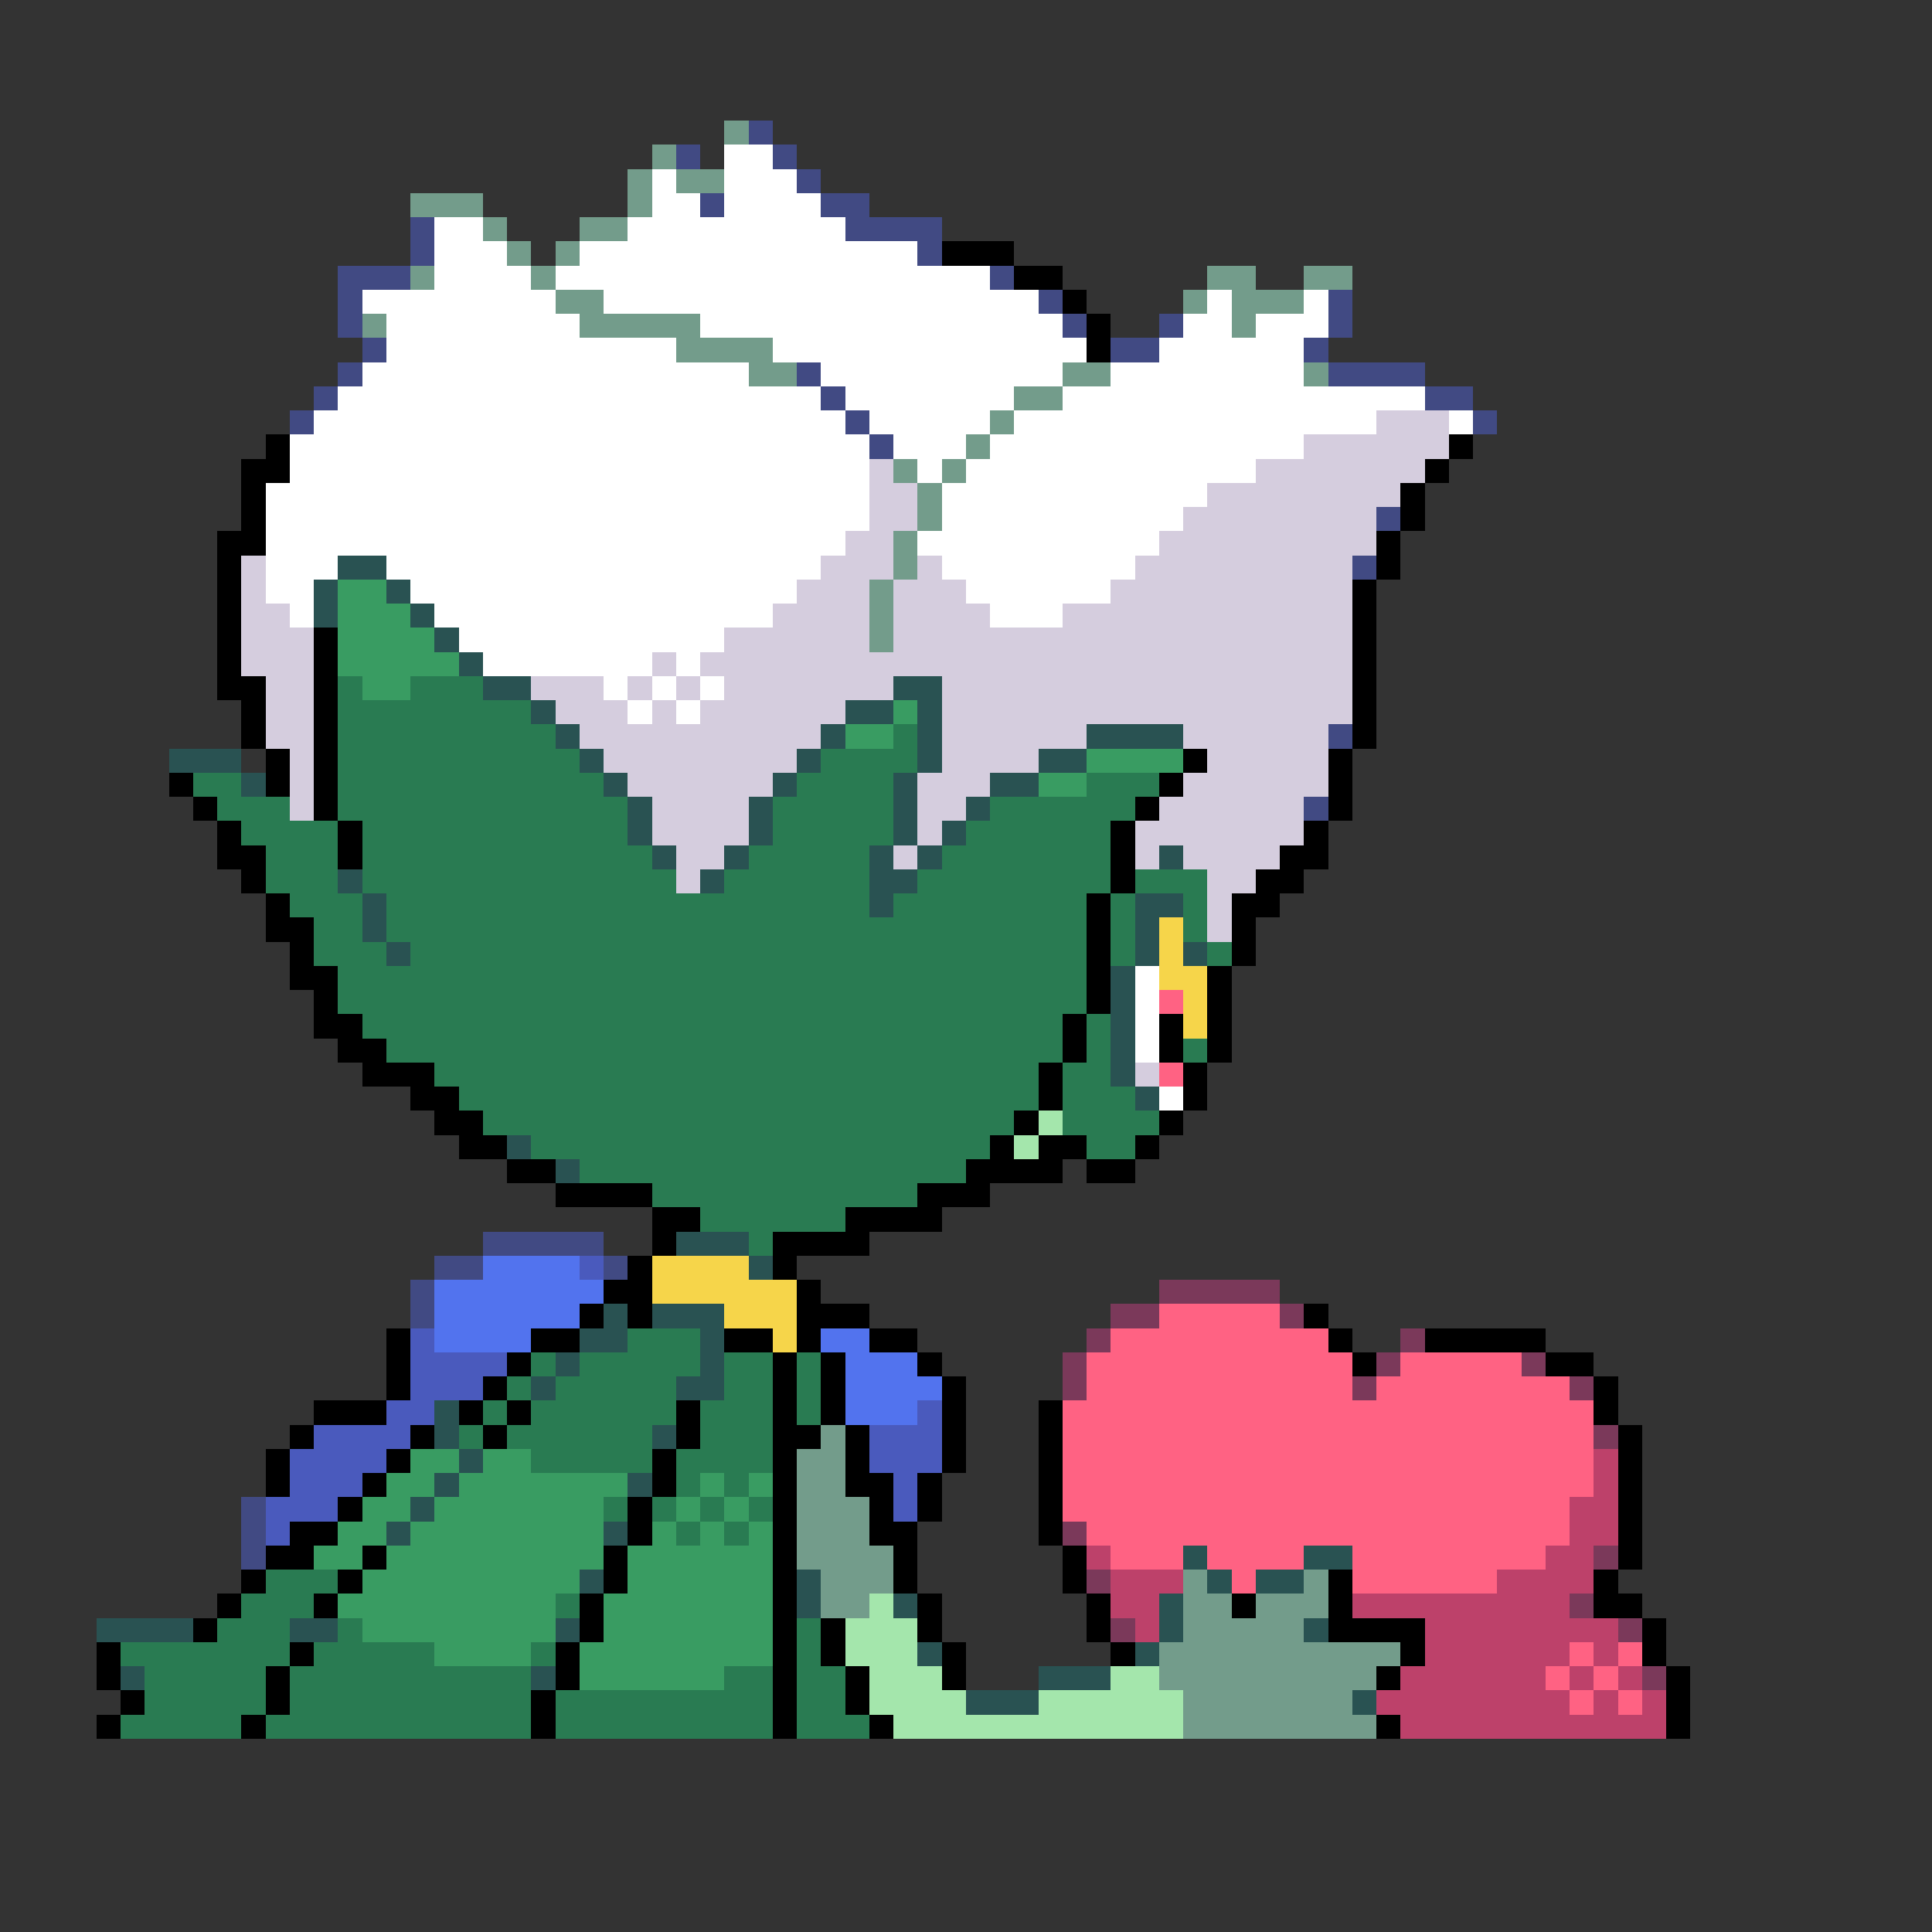<svg xmlns="http://www.w3.org/2000/svg" viewBox="0 -0.5 80 80" shape-rendering="crispEdges">
<rect x="0" y="-0.5" width="80" height="80" fill="#333333" stroke="none"/>
<path stroke="#739c8b" d="M30 5h1M27 6h1M26 7h1M28 7h2M17 8h3M26 8h1M20 9h1M24 9h2M21 10h1M23 10h1M17 11h1M22 11h1M50 11h2M54 11h2M23 12h2M49 12h1M51 12h3M15 13h1M24 13h5M51 13h1M28 14h4M31 15h2M44 15h2M54 15h1M42 16h2M41 17h1M40 18h1M37 19h1M39 19h1M38 20h1M38 21h1M37 22h1M37 23h1M36 24h1M36 25h1M36 26h1M34 59h1M33 60h2M33 61h2M33 62h3M33 63h3M33 64h4M34 65h3M49 65h1M54 65h1M34 66h2M49 66h2M52 66h3M49 67h5M48 68h10M48 69h9M49 70h7M49 71h8" />
<path stroke="#414a83" d="M31 5h1M28 6h1M32 6h1M33 7h1M29 8h1M34 8h2M17 9h1M35 9h4M17 10h1M38 10h1M14 11h3M41 11h1M14 12h1M43 12h1M55 12h1M14 13h1M44 13h1M48 13h1M55 13h1M15 14h1M46 14h2M54 14h1M14 15h1M33 15h1M55 15h4M13 16h1M34 16h1M59 16h2M12 17h1M35 17h1M61 17h1M36 18h1M57 21h1M56 23h1M55 30h1M54 33h1M20 51h5M18 52h2M25 52h1M17 53h1M17 54h1M10 62h1M10 63h1M10 64h1" />
<path stroke="#ffffff" d="M30 6h2M27 7h1M30 7h3M27 8h2M30 8h4M18 9h2M26 9h9M18 10h3M24 10h14M18 11h4M23 11h18M15 12h8M25 12h18M50 12h1M54 12h1M16 13h8M29 13h15M49 13h2M52 13h3M16 14h12M32 14h13M48 14h6M15 15h16M34 15h10M46 15h8M14 16h20M35 16h7M44 16h15M13 17h22M36 17h5M42 17h15M60 17h1M12 18h24M37 18h3M41 18h13M12 19h24M38 19h1M40 19h12M11 20h25M39 20h11M11 21h25M39 21h10M11 22h24M38 22h10M11 23h3M16 23h18M39 23h8M11 24h2M17 24h16M40 24h6M12 25h1M18 25h14M41 25h3M19 26h11M20 27h7M28 27h1M25 28h1M27 28h1M29 28h1M26 29h1M28 29h1M47 40h1M47 41h1M47 42h1M47 43h1M48 45h1" />
<path stroke="#000000" d="M39 10h3M42 11h2M44 12h1M45 13h1M45 14h1M11 18h1M60 18h1M10 19h2M59 19h1M10 20h1M58 20h1M10 21h1M58 21h1M9 22h2M57 22h1M9 23h1M57 23h1M9 24h1M56 24h1M9 25h1M56 25h1M9 26h1M13 26h1M56 26h1M9 27h1M13 27h1M56 27h1M9 28h2M13 28h1M56 28h1M10 29h1M13 29h1M56 29h1M10 30h1M13 30h1M56 30h1M11 31h1M13 31h1M49 31h1M55 31h1M7 32h1M11 32h1M13 32h1M48 32h1M55 32h1M8 33h1M13 33h1M47 33h1M55 33h1M9 34h1M14 34h1M46 34h1M54 34h1M9 35h2M14 35h1M46 35h1M53 35h2M10 36h1M46 36h1M52 36h2M11 37h1M45 37h1M51 37h2M11 38h2M45 38h1M51 38h1M12 39h1M45 39h1M51 39h1M12 40h2M45 40h1M50 40h1M13 41h1M45 41h1M50 41h1M13 42h2M44 42h1M48 42h1M50 42h1M14 43h2M44 43h1M48 43h1M50 43h1M15 44h3M43 44h1M49 44h1M17 45h2M43 45h1M49 45h1M18 46h2M42 46h1M48 46h1M19 47h2M41 47h1M43 47h2M47 47h1M21 48h2M40 48h4M45 48h2M23 49h4M38 49h3M27 50h2M35 50h4M27 51h1M32 51h4M26 52h1M32 52h1M25 53h2M33 53h1M24 54h1M26 54h1M33 54h3M54 54h1M16 55h1M22 55h2M30 55h2M33 55h1M36 55h2M55 55h1M59 55h5M16 56h1M21 56h1M32 56h1M34 56h1M38 56h1M56 56h1M64 56h2M16 57h1M20 57h1M32 57h1M34 57h1M39 57h1M66 57h1M13 58h3M19 58h1M21 58h1M28 58h1M32 58h1M34 58h1M39 58h1M43 58h1M66 58h1M12 59h1M17 59h1M20 59h1M28 59h1M32 59h2M35 59h1M39 59h1M43 59h1M67 59h1M11 60h1M16 60h1M27 60h1M32 60h1M35 60h1M39 60h1M43 60h1M67 60h1M11 61h1M15 61h1M27 61h1M32 61h1M35 61h2M38 61h1M43 61h1M67 61h1M14 62h1M26 62h1M32 62h1M36 62h1M38 62h1M43 62h1M67 62h1M12 63h2M26 63h1M32 63h1M36 63h2M43 63h1M67 63h1M11 64h2M15 64h1M25 64h1M32 64h1M37 64h1M44 64h1M67 64h1M10 65h1M14 65h1M25 65h1M32 65h1M37 65h1M44 65h1M55 65h1M66 65h1M9 66h1M13 66h1M24 66h1M32 66h1M38 66h1M45 66h1M51 66h1M55 66h1M66 66h2M8 67h1M24 67h1M32 67h1M34 67h1M38 67h1M45 67h1M55 67h4M68 67h1M4 68h1M12 68h1M23 68h1M32 68h1M34 68h1M39 68h1M46 68h1M58 68h1M68 68h1M4 69h1M11 69h1M23 69h1M32 69h1M35 69h1M39 69h1M57 69h1M69 69h1M5 70h1M11 70h1M22 70h1M32 70h1M35 70h1M69 70h1M4 71h1M10 71h1M22 71h1M32 71h1M36 71h1M57 71h1M69 71h1" />
<path stroke="#d5cdde" d="M57 17h3M54 18h6M36 19h1M52 19h7M36 20h2M50 20h8M36 21h2M49 21h8M35 22h2M48 22h9M10 23h1M34 23h3M38 23h1M47 23h9M10 24h1M33 24h3M37 24h3M46 24h10M10 25h2M32 25h4M37 25h4M44 25h12M10 26h3M30 26h6M37 26h19M10 27h3M27 27h1M29 27h27M11 28h2M22 28h3M26 28h1M28 28h1M30 28h7M39 28h17M11 29h2M23 29h3M27 29h1M29 29h6M39 29h17M11 30h2M24 30h10M39 30h6M49 30h6M12 31h1M25 31h8M39 31h4M50 31h5M12 32h1M26 32h6M38 32h3M49 32h6M12 33h1M27 33h4M38 33h2M48 33h6M27 34h4M38 34h1M47 34h7M28 35h2M37 35h1M47 35h1M49 35h4M28 36h1M50 36h2M50 37h1M50 38h1M47 44h1" />
<path stroke="#295252" d="M14 23h2M13 24h1M16 24h1M13 25h1M17 25h1M18 26h1M19 27h1M20 28h2M37 28h2M22 29h1M35 29h2M38 29h1M23 30h1M34 30h1M38 30h1M45 30h4M7 31h3M24 31h1M33 31h1M38 31h1M43 31h2M10 32h1M25 32h1M32 32h1M37 32h1M41 32h2M26 33h1M31 33h1M37 33h1M40 33h1M26 34h1M31 34h1M37 34h1M39 34h1M27 35h1M30 35h1M36 35h1M38 35h1M48 35h1M14 36h1M29 36h1M36 36h2M15 37h1M36 37h1M47 37h2M15 38h1M47 38h1M16 39h1M47 39h1M49 39h1M46 40h1M46 41h1M46 42h1M46 43h1M46 44h1M47 45h1M21 47h1M23 48h1M28 51h3M31 52h1M25 54h1M27 54h3M24 55h2M29 55h1M23 56h1M29 56h1M22 57h1M28 57h2M18 58h1M18 59h1M27 59h1M19 60h1M18 61h1M26 61h1M17 62h1M16 63h1M25 63h1M49 64h1M54 64h2M24 65h1M33 65h1M50 65h1M52 65h2M33 66h1M37 66h1M48 66h1M4 67h4M12 67h2M23 67h1M48 67h1M54 67h1M38 68h1M47 68h1M5 69h1M22 69h1M43 69h3M40 70h3M56 70h1" />
<path stroke="#399c62" d="M14 24h2M14 25h3M14 26h4M14 27h5M15 28h2M37 29h1M35 30h2M45 31h4M43 32h2M17 60h2M20 60h2M16 61h2M19 61h7M29 61h1M31 61h1M15 62h2M18 62h7M28 62h1M30 62h1M14 63h2M17 63h8M27 63h1M29 63h1M31 63h1M13 64h2M16 64h9M26 64h6M15 65h9M26 65h6M14 66h9M25 66h7M15 67h8M25 67h7M18 68h4M24 68h8M24 69h6" />
<path stroke="#297b52" d="M14 28h1M17 28h3M14 29h8M14 30h9M37 30h1M14 31h10M34 31h4M8 32h2M14 32h11M33 32h4M45 32h3M9 33h3M14 33h12M32 33h5M41 33h6M10 34h4M15 34h11M32 34h5M40 34h6M11 35h3M15 35h12M31 35h5M39 35h7M11 36h3M15 36h13M30 36h6M38 36h8M47 36h3M12 37h3M16 37h20M37 37h8M46 37h1M49 37h1M13 38h2M16 38h29M46 38h1M49 38h1M13 39h3M17 39h28M46 39h1M50 39h1M14 40h31M14 41h31M15 42h29M45 42h1M16 43h28M45 43h1M49 43h1M18 44h25M44 44h2M19 45h24M44 45h3M20 46h22M44 46h4M22 47h19M45 47h2M24 48h16M27 49h11M29 50h6M31 51h1M26 55h3M22 56h1M24 56h5M30 56h2M33 56h1M21 57h1M23 57h5M30 57h2M33 57h1M20 58h1M22 58h6M29 58h3M33 58h1M19 59h1M21 59h6M29 59h3M22 60h5M28 60h4M28 61h1M30 61h1M25 62h1M27 62h1M29 62h1M31 62h1M28 63h1M30 63h1M11 65h3M10 66h3M23 66h1M9 67h3M14 67h1M33 67h1M5 68h7M13 68h5M22 68h1M33 68h1M6 69h5M12 69h10M30 69h2M33 69h2M6 70h5M12 70h10M23 70h9M33 70h2M5 71h5M11 71h11M23 71h9M33 71h3" />
<path stroke="#f6d54a" d="M48 38h1M48 39h1M48 40h2M49 41h1M49 42h1M27 52h4M27 53h6M30 54h3M32 55h1" />
<path stroke="#ff6283" d="M48 41h1M48 44h1M48 54h5M46 55h9M45 56h11M58 56h5M45 57h11M57 57h8M44 58h22M44 59h22M44 60h22M44 61h22M44 62h21M45 63h20M46 64h3M50 64h4M56 64h8M51 65h1M56 65h6M65 68h1M67 68h1M64 69h1M66 69h1M65 70h1M67 70h1" />
<path stroke="#a4e6ac" d="M43 46h1M42 47h1M36 66h1M35 67h3M35 68h3M36 69h3M46 69h2M36 70h4M43 70h6M37 71h12" />
<path stroke="#5273ee" d="M20 52h4M18 53h7M18 54h6M18 55h4M34 55h2M35 56h3M35 57h4M35 58h3" />
<path stroke="#4a5abd" d="M24 52h1M17 55h1M17 56h4M17 57h3M16 58h2M38 58h1M13 59h4M36 59h3M12 60h4M36 60h3M12 61h3M37 61h1M11 62h3M37 62h1M11 63h1" />
<path stroke="#7b395a" d="M48 53h5M46 54h2M53 54h1M45 55h1M58 55h1M44 56h1M57 56h1M63 56h1M44 57h1M56 57h1M65 57h1M66 59h1M44 63h1M66 64h1M45 65h1M65 66h1M46 67h1M67 67h1M68 69h1" />
<path stroke="#bd416a" d="M66 60h1M66 61h1M65 62h2M65 63h2M45 64h1M64 64h2M46 65h3M62 65h4M46 66h2M56 66h9M47 67h1M59 67h8M59 68h6M66 68h1M58 69h6M65 69h1M67 69h1M57 70h8M66 70h1M68 70h1M58 71h11" />
</svg>